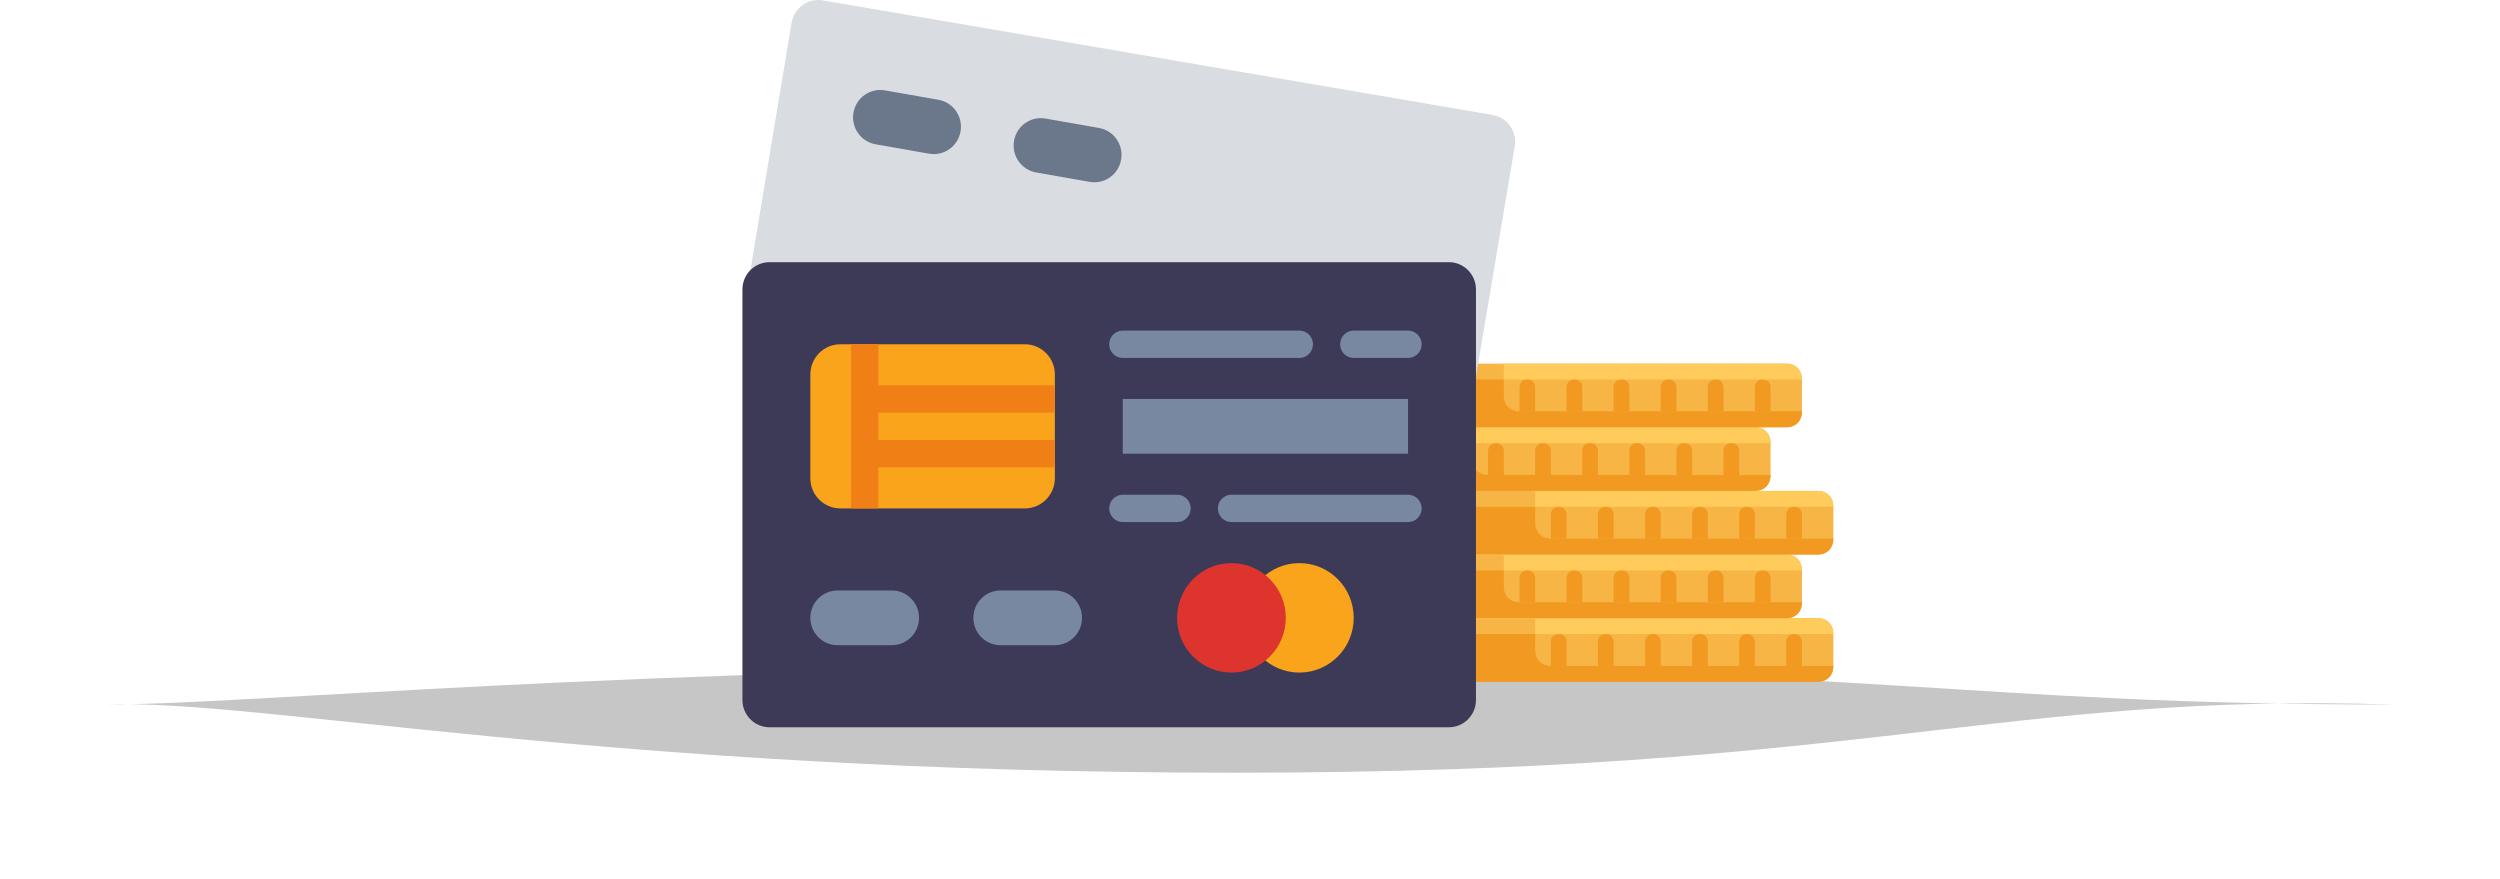 <svg width="165" height="58" viewBox="0 0 165 58" fill="none" xmlns="http://www.w3.org/2000/svg">
<g opacity="0.972" filter="url(#filter0_f)">
<path d="M158 46.5C132 45.674 123.197 51 81.5 51C39.803 51 17 46.106 7 46.5C16.5 46.5 40.803 44 82.5 44C124.197 44 129.5 46.5 158 46.5Z" fill="#C4C4C4"/>
</g>
<path d="M97.179 45H119.964C120.586 45 121 44.58 121 43.95V41.85C121 41.22 120.586 40.8 119.964 40.8H97.179C96.557 40.8 96.143 41.22 96.143 41.85V43.95C96.143 44.58 96.557 45 97.179 45Z" fill="#F6B545"/>
<path d="M101.321 41.85H121C121 41.22 120.586 40.8 119.964 40.8H101.321V41.85Z" fill="#FFCB5B"/>
<path d="M101.321 41.85V42.9C101.321 43.53 101.736 43.95 102.357 43.95H121C121 44.58 120.586 45 119.964 45H102.357H97.179C96.557 45 96.143 44.58 96.143 43.95V41.85H101.321V41.85Z" fill="#F19920"/>
<path d="M117.893 43.95V42.375C117.893 42.06 118.1 41.85 118.411 41.85C118.721 41.85 118.929 42.06 118.929 42.375V43.95" fill="#F19920"/>
<path d="M114.786 43.95V42.375C114.786 42.06 114.993 41.85 115.304 41.85C115.614 41.85 115.821 42.06 115.821 42.375V43.95" fill="#F19920"/>
<path d="M111.679 43.95V42.375C111.679 42.06 111.886 41.85 112.196 41.85C112.507 41.85 112.714 42.06 112.714 42.375V43.95" fill="#F19920"/>
<path d="M108.571 43.95V42.375C108.571 42.06 108.779 41.85 109.089 41.85C109.4 41.85 109.607 42.06 109.607 42.375V43.95" fill="#F19920"/>
<path d="M105.464 43.95V42.375C105.464 42.06 105.671 41.85 105.982 41.85C106.293 41.85 106.5 42.06 106.5 42.375V43.95" fill="#F19920"/>
<path d="M102.357 43.95V42.375C102.357 42.06 102.564 41.85 102.875 41.85C103.186 41.85 103.393 42.06 103.393 42.375V43.95" fill="#F19920"/>
<path d="M95.107 40.8H117.893C118.514 40.8 118.929 40.38 118.929 39.75V37.65C118.929 37.02 118.514 36.6 117.893 36.6H95.107C94.486 36.6 94.072 37.02 94.072 37.65V39.75C94.072 40.38 94.486 40.8 95.107 40.8Z" fill="#F6B545"/>
<path d="M99.25 37.65H118.929C118.929 37.02 118.514 36.6 117.893 36.6H99.25V37.65Z" fill="#FFCB5B"/>
<path d="M99.25 37.65V38.7C99.25 39.33 99.664 39.75 100.286 39.75H118.929C118.929 40.38 118.514 40.8 117.893 40.8H100.286H95.107C94.486 40.8 94.072 40.38 94.072 39.75V37.65H99.25V37.65Z" fill="#F19920"/>
<path d="M115.821 39.75V38.175C115.821 37.86 116.029 37.65 116.339 37.65C116.65 37.65 116.857 37.86 116.857 38.175V39.75" fill="#F19920"/>
<path d="M112.714 39.75V38.175C112.714 37.86 112.921 37.65 113.232 37.65C113.543 37.65 113.75 37.86 113.75 38.175V39.75" fill="#F19920"/>
<path d="M109.607 39.75V38.175C109.607 37.86 109.814 37.65 110.125 37.65C110.436 37.65 110.643 37.86 110.643 38.175V39.75" fill="#F19920"/>
<path d="M106.5 39.75V38.175C106.5 37.86 106.707 37.65 107.018 37.65C107.329 37.65 107.536 37.86 107.536 38.175V39.75" fill="#F19920"/>
<path d="M103.393 39.75V38.175C103.393 37.86 103.6 37.65 103.911 37.65C104.221 37.65 104.429 37.86 104.429 38.175V39.75" fill="#F19920"/>
<path d="M100.286 39.75V38.175C100.286 37.86 100.493 37.65 100.804 37.65C101.114 37.65 101.321 37.86 101.321 38.175V39.75" fill="#F19920"/>
<path d="M93.036 32.4H115.821C116.443 32.4 116.857 31.98 116.857 31.35V29.25C116.857 28.62 116.443 28.2 115.821 28.2H93.036C92.414 28.2 92 28.62 92 29.25V31.35C92 31.98 92.414 32.4 93.036 32.4Z" fill="#F6B545"/>
<path d="M97.179 29.25H116.857C116.857 28.62 116.443 28.2 115.821 28.2H97.179V29.25Z" fill="#FFCB5B"/>
<path d="M97.179 29.25V30.3C97.179 30.93 97.593 31.35 98.214 31.35H116.857C116.857 31.98 116.443 32.4 115.821 32.4H98.214H93.036C92.414 32.4 92 31.98 92 31.35V29.25H97.179V29.25Z" fill="#F19920"/>
<path d="M113.75 31.35V29.775C113.75 29.46 113.957 29.25 114.268 29.25C114.579 29.25 114.786 29.46 114.786 29.775V31.35" fill="#F19920"/>
<path d="M110.643 31.35V29.775C110.643 29.46 110.85 29.25 111.161 29.25C111.471 29.25 111.678 29.46 111.678 29.775V31.35" fill="#F19920"/>
<path d="M107.536 31.35V29.775C107.536 29.46 107.743 29.25 108.054 29.25C108.364 29.25 108.571 29.46 108.571 29.775V31.35" fill="#F19920"/>
<path d="M104.429 31.35V29.775C104.429 29.46 104.636 29.25 104.946 29.25C105.257 29.25 105.464 29.46 105.464 29.775V31.35" fill="#F19920"/>
<path d="M101.321 31.35V29.775C101.321 29.46 101.528 29.25 101.839 29.25C102.15 29.25 102.357 29.46 102.357 29.775V31.35" fill="#F19920"/>
<path d="M98.214 31.35V29.775C98.214 29.46 98.421 29.25 98.732 29.25C99.043 29.25 99.25 29.46 99.25 29.775V31.35" fill="#F19920"/>
<path d="M95.107 28.2H117.893C118.514 28.2 118.929 27.78 118.929 27.15V25.05C118.929 24.42 118.514 24 117.893 24H95.107C94.486 24 94.072 24.42 94.072 25.05V27.15C94.072 27.78 94.486 28.2 95.107 28.2Z" fill="#F6B545"/>
<path d="M99.25 25.05H118.929C118.929 24.42 118.514 24 117.893 24H99.25V25.05Z" fill="#FFCB5B"/>
<path d="M99.25 25.05V26.1C99.25 26.73 99.664 27.15 100.286 27.15H118.929C118.929 27.78 118.514 28.2 117.893 28.2H100.286H95.107C94.486 28.2 94.072 27.78 94.072 27.15V25.05H99.25V25.05Z" fill="#F19920"/>
<path d="M115.821 27.15V25.575C115.821 25.26 116.029 25.05 116.339 25.05C116.65 25.05 116.857 25.26 116.857 25.575V27.15" fill="#F19920"/>
<path d="M112.714 27.15V25.575C112.714 25.26 112.921 25.05 113.232 25.05C113.543 25.05 113.75 25.26 113.75 25.575V27.15" fill="#F19920"/>
<path d="M109.607 27.15V25.575C109.607 25.26 109.814 25.05 110.125 25.05C110.436 25.05 110.643 25.26 110.643 25.575V27.15" fill="#F19920"/>
<path d="M106.5 27.15V25.575C106.5 25.26 106.707 25.05 107.018 25.05C107.329 25.05 107.536 25.26 107.536 25.575V27.15" fill="#F19920"/>
<path d="M103.393 27.15V25.575C103.393 25.26 103.6 25.05 103.911 25.05C104.221 25.05 104.429 25.26 104.429 25.575V27.15" fill="#F19920"/>
<path d="M100.286 27.15V25.575C100.286 25.26 100.493 25.05 100.804 25.05C101.114 25.05 101.321 25.26 101.321 25.575V27.15" fill="#F19920"/>
<path d="M97.179 36.6H119.964C120.586 36.6 121 36.18 121 35.55V33.45C121 32.82 120.586 32.4 119.964 32.4H97.179C96.557 32.4 96.143 32.82 96.143 33.45V35.55C96.143 36.18 96.557 36.6 97.179 36.6Z" fill="#F6B545"/>
<path d="M101.321 33.45H121C121 32.82 120.586 32.4 119.964 32.4H101.321V33.45Z" fill="#FFCB5B"/>
<path d="M101.321 33.45V34.5C101.321 35.13 101.736 35.55 102.357 35.55H121C121 36.18 120.586 36.6 119.964 36.6H102.357H97.179C96.557 36.6 96.143 36.18 96.143 35.55V33.45H101.321V33.45Z" fill="#F19920"/>
<path d="M117.893 35.55V33.975C117.893 33.66 118.1 33.45 118.411 33.45C118.721 33.45 118.929 33.66 118.929 33.975V35.55" fill="#F19920"/>
<path d="M114.786 35.55V33.975C114.786 33.66 114.993 33.45 115.304 33.45C115.614 33.45 115.821 33.66 115.821 33.975V35.55" fill="#F19920"/>
<path d="M111.679 35.55V33.975C111.679 33.66 111.886 33.45 112.196 33.45C112.507 33.45 112.714 33.66 112.714 33.975V35.55" fill="#F19920"/>
<path d="M108.571 35.55V33.975C108.571 33.66 108.779 33.45 109.089 33.45C109.4 33.45 109.607 33.66 109.607 33.975V35.55" fill="#F19920"/>
<path d="M105.464 35.55V33.975C105.464 33.66 105.671 33.45 105.982 33.45C106.293 33.45 106.5 33.66 106.5 33.975V35.55" fill="#F19920"/>
<path d="M102.357 35.55V33.975C102.357 33.66 102.564 33.45 102.875 33.45C103.186 33.45 103.393 33.66 103.393 33.975V35.55" fill="#F19920"/>
<path d="M98.511 7.586L54.307 0.026C53.334 -0.141 52.409 0.519 52.244 1.5L49.5 18L51.591 27.045C52.579 27.045 53.379 27.852 53.379 28.846L96.414 30.773L99.974 9.665C100.141 8.683 99.485 7.753 98.511 7.586Z" fill="#D9DDE1"/>
<path d="M61.321 10.143L57.788 9.523C56.812 9.351 56.159 8.416 56.329 7.434C56.5 6.451 57.428 5.794 58.404 5.965L61.937 6.585C62.913 6.757 63.566 7.692 63.396 8.674C63.226 9.657 62.297 10.315 61.321 10.143Z" fill="#6B778A"/>
<path d="M71.919 12.003L68.386 11.383C67.411 11.211 66.757 10.276 66.927 9.293C67.098 8.311 68.027 7.653 69.002 7.825L72.536 8.445C73.511 8.616 74.165 9.552 73.994 10.534C73.824 11.517 72.896 12.175 71.919 12.003Z" fill="#6B778A"/>
<path d="M95.626 48H50.788C49.801 48 49 47.193 49 46.198V19.105C49 18.11 49.801 17.303 50.788 17.303H95.626C96.613 17.303 97.414 18.11 97.414 19.105V46.198C97.414 47.193 96.613 48 95.626 48Z" fill="#3D3A58"/>
<path d="M67.64 33.555H55.464C54.369 33.555 53.483 32.661 53.483 31.56V24.716C53.483 23.614 54.371 22.721 55.464 22.721H67.64C68.734 22.721 69.621 23.615 69.621 24.716V31.56C69.621 32.661 68.733 33.555 67.64 33.555Z" fill="#FAA41B"/>
<path d="M56.172 22.721H57.966V33.555H56.172V22.721Z" fill="#F08015"/>
<path d="M57.069 29.041H69.621V30.846H57.069V29.041Z" fill="#F08015"/>
<path d="M57.069 25.43H69.621V27.235H57.069V25.43Z" fill="#F08015"/>
<path d="M58.862 42.583H55.276C54.285 42.583 53.483 41.775 53.483 40.777C53.483 39.78 54.285 38.972 55.276 38.972H58.862C59.853 38.972 60.655 39.78 60.655 40.777C60.655 41.774 59.853 42.583 58.862 42.583Z" fill="#7888A0"/>
<path d="M69.621 42.583H66.034C65.044 42.583 64.242 41.775 64.242 40.777C64.242 39.78 65.044 38.972 66.034 38.972H69.621C70.612 38.972 71.414 39.78 71.414 40.777C71.414 41.774 70.612 42.583 69.621 42.583Z" fill="#7888A0"/>
<path d="M92.931 34.458H81.276C80.781 34.458 80.379 34.053 80.379 33.555C80.379 33.057 80.781 32.652 81.276 32.652H92.931C93.426 32.652 93.828 33.057 93.828 33.555C93.828 34.053 93.426 34.458 92.931 34.458Z" fill="#7888A0"/>
<path d="M77.69 34.458H74.104C73.609 34.458 73.207 34.053 73.207 33.555C73.207 33.057 73.609 32.652 74.104 32.652H77.69C78.185 32.652 78.586 33.057 78.586 33.555C78.586 34.053 78.185 34.458 77.69 34.458Z" fill="#7888A0"/>
<path d="M74.103 26.332H92.931V29.944H74.103V26.332Z" fill="#7888A0"/>
<path d="M85.759 23.624H74.104C73.609 23.624 73.207 23.22 73.207 22.721C73.207 22.223 73.609 21.819 74.104 21.819H85.759C86.254 21.819 86.655 22.223 86.655 22.721C86.655 23.22 86.254 23.624 85.759 23.624Z" fill="#7888A0"/>
<path d="M92.931 23.624H89.345C88.85 23.624 88.449 23.22 88.449 22.721C88.449 22.223 88.85 21.819 89.345 21.819H92.931C93.426 21.819 93.828 22.223 93.828 22.721C93.828 23.22 93.426 23.624 92.931 23.624Z" fill="#7888A0"/>
<path d="M89.345 40.778C89.345 42.772 87.74 44.389 85.759 44.389C83.778 44.389 82.173 42.772 82.173 40.778C82.173 38.783 83.778 37.166 85.759 37.166C87.74 37.166 89.345 38.783 89.345 40.778Z" fill="#FAA41B"/>
<path d="M84.862 40.778C84.862 42.772 83.257 44.389 81.276 44.389C79.296 44.389 77.69 42.772 77.69 40.778C77.69 38.783 79.296 37.166 81.276 37.166C83.257 37.166 84.862 38.783 84.862 40.778Z" fill="#DD352E"/>
<defs>
<filter id="filter0_f" x="0" y="37" width="165" height="21" filterUnits="userSpaceOnUse" color-interpolation-filters="sRGB">
<feFlood flood-opacity="0" result="BackgroundImageFix"/>
<feBlend mode="normal" in="SourceGraphic" in2="BackgroundImageFix" result="shape"/>
<feGaussianBlur stdDeviation="3.5" result="effect1_foregroundBlur"/>
</filter>
</defs>
</svg>
